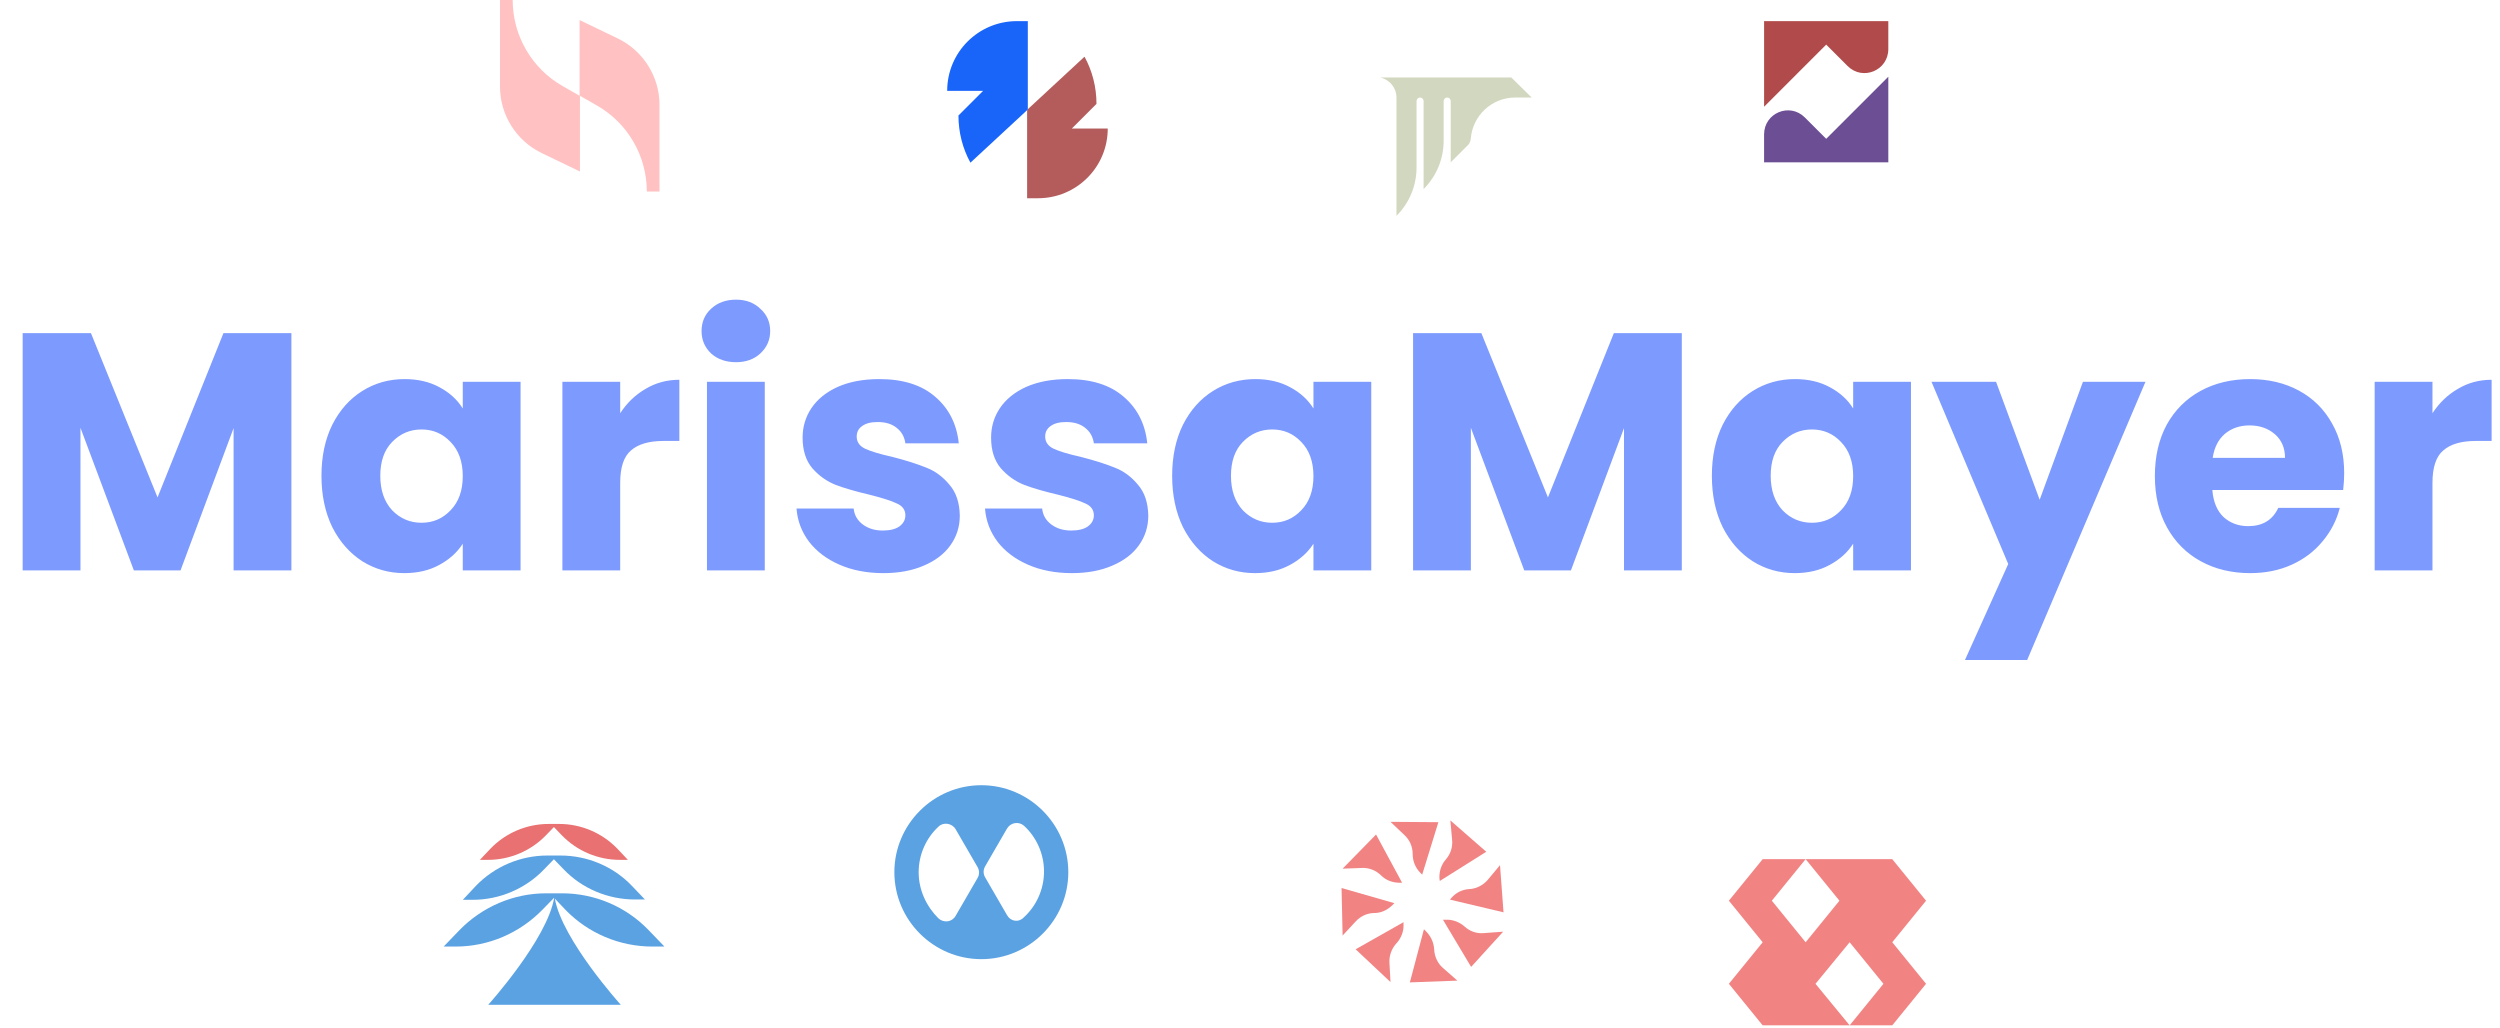 <svg width="710" height="292" viewBox="0 0 710 292" fill="none" xmlns="http://www.w3.org/2000/svg">
<path d="M547 255.8L537.4 244H512.8L522.4 255.8L512.8 267.6L503.2 255.8L512.8 244H500.6L491 255.8L500.6 267.6L491 279.4L500.6 291.2H525.3L515.6 279.4L525.3 267.6L534.9 279.4L525.3 291.2H537.4L547 279.4L537.4 267.6L547 255.8Z" fill="#F28383"/>
<path d="M394.9 233.4L398.9 237.2C400.4 238.6 401.2 240.5 401.2 242.6C401.2 244.6 402 246.5 403.4 247.9L403.9 248.4L408.5 233.5" fill="#F28383"/>
<path d="M381.3 246.7L386.8 246.5C388.8 246.4 390.8 247.2 392.2 248.6C393.6 250 395.5 250.7 397.5 250.7H398.2L390.8 237" fill="#F28383"/>
<path d="M381.3 265.7L385 261.7C386.4 260.2 388.3 259.3 390.3 259.3C392.3 259.3 394.1 258.4 395.5 257L396 256.5L381 252.2" fill="#F28383"/>
<path d="M394.9 278.9L394.6 273.4C394.5 271.4 395.2 269.4 396.6 267.9C397.9 266.5 398.7 264.5 398.6 262.6V261.9L385 269.6" fill="#F28383"/>
<path d="M413.9 278.5L409.8 274.9C408.3 273.6 407.4 271.7 407.3 269.6C407.2 267.6 406.3 265.8 404.9 264.4L404.4 263.9L400.4 279" fill="#F28383"/>
<path d="M426.9 264.6L421.4 265C419.4 265.2 417.4 264.5 415.9 263.1C414.4 261.8 412.5 261.1 410.5 261.2H409.8L417.8 274.6" fill="#F28383"/>
<path d="M426 245.7L422.5 249.9C421.2 251.4 419.3 252.4 417.3 252.5C415.3 252.6 413.5 253.5 412.2 255L411.8 255.5L427 259.1" fill="#F28383"/>
<path d="M411.9 233L412.4 238.5C412.6 240.5 412 242.5 410.6 244.1C409.3 245.6 408.7 247.5 408.8 249.5L408.9 250.2L422.1 241.9" fill="#F28383"/>
<path d="M278.7 223C265.1 223 254 234.1 254 247.7C254 261.3 265.1 272.4 278.7 272.4C292.3 272.4 303.4 261.3 303.4 247.7C303.4 234.1 292.3 223 278.7 223ZM260.9 247.7C260.9 242.6 263.1 237.9 266.6 234.7C268 233.4 270.4 233.8 271.4 235.5L277.6 246.2C278.2 247.2 278.2 248.4 277.6 249.4L271.4 260.1C270.4 261.9 268 262.2 266.5 260.8C263.1 257.4 260.9 252.8 260.9 247.7ZM286 259.9L279.8 249.2C279.2 248.2 279.2 247 279.8 246L286 235.3C287 233.6 289.3 233.2 290.8 234.5C294.3 237.7 296.5 242.4 296.5 247.5C296.5 252.6 294.3 257.3 290.8 260.5C289.3 262.1 287 261.7 286 259.9Z" fill="#5BA2E3"/>
<path d="M185.27 268.824H188.7L184.215 264.163C177.796 257.48 168.914 253.698 159.592 253.698H158.537H156.251H155.108C145.874 253.698 136.992 257.48 130.485 264.163L126 268.824H129.43C138.663 268.824 147.545 265.042 154.052 258.359L157.394 254.929C155.459 266.713 138.663 285.356 138.663 285.356H157.482H176.301C176.301 285.356 159.68 266.977 157.57 255.193L160.648 258.447C167.067 265.042 175.949 268.824 185.27 268.824Z" fill="#5BA2E3"/>
<path d="M154.58 246.839L157.306 244.025L160.032 246.839C165.308 252.379 172.695 255.457 180.346 255.457H183.16L179.466 251.588C174.19 246.048 166.803 242.97 159.153 242.97H158.273H156.339H155.459C147.809 242.97 140.51 246.048 135.146 251.588L131.452 255.545H134.266C141.917 255.545 149.304 252.379 154.58 246.839Z" fill="#5BA2E3"/>
<path d="M155.108 237.166L157.306 234.879L159.504 237.166C163.813 241.651 169.793 244.201 176.037 244.201H178.323L175.333 241.035C171.024 236.55 165.045 234 158.801 234H158.097H156.515H155.811C149.567 234 143.588 236.55 139.279 241.035L136.289 244.201H138.575C144.819 244.201 150.799 241.651 155.108 237.166Z" fill="#E97171"/>
<path d="M518.641 39.429L512.563 33.351C508.264 29.052 501 32.091 501 38.169V46.1H536.282V21.788L518.641 39.429Z" fill="#6C4E94"/>
<path d="M518.641 12.671L524.719 18.749C529.018 23.048 536.282 20.009 536.282 13.931V6H501V30.312L518.641 12.671Z" fill="#B14B4B"/>
<path d="M429.2 22H392C394.7 22.6 396.6 25 396.6 27.7V61.3C400.3 57.6 402.3 52.7 402.3 47.5V28.7C402.3 28.2 402.7 27.7 403.3 27.7C403.8 27.7 404.3 28.1 404.3 28.7V53.7C408 50 410 45.1 410 39.9V28.7C410 28.2 410.4 27.7 411 27.7C411.5 27.7 412 28.1 412 28.7V46.1L417 41.1C417.2 40.9 417.3 40.7 417.4 40.5V40.4C417.6 40.1 417.6 39.8 417.7 39.4C418.2 32.9 423.6 27.7 430.3 27.7H435L429.2 22Z" fill="#D2D7BF"/>
<path d="M304.4 36.5L311.4 29.5C311.4 24.7 310.2 20.1 308 16.1L291.7 31.2V56.3H294.8C305.7 56.3 314.6 47.5 314.6 36.5H304.4Z" fill="#B45C5C"/>
<path d="M279.2 25.8L272.2 32.8C272.2 37.6 273.4 42.2 275.6 46.2L291.9 31.1V6H288.8C277.9 6 269 14.8 269 25.8H279.2V25.8Z" fill="#1965FA"/>
<path d="M164.6 5.7V27.2L159.7 24.4C151 19.4 145.6 10.1 145.6 0H142V24.6C142 32.6 146.6 40 153.9 43.5L164.7 48.7V27.2L169.6 30C178.3 35 183.7 44.3 183.7 54.4H187.3V29.8C187.3 21.8 182.7 14.4 175.4 10.9L164.6 5.7Z" fill="#FFC1C1"/>
<path d="M82.756 94.608V162H66.34V121.584L51.268 162H38.02L22.852 121.488V162H6.436V94.608H25.828L44.74 141.264L63.46 94.608H82.756ZM91.297 135.12C91.297 129.616 92.321 124.784 94.369 120.624C96.481 116.464 99.329 113.264 102.913 111.024C106.497 108.784 110.497 107.664 114.913 107.664C118.689 107.664 121.985 108.432 124.801 109.968C127.681 111.504 129.889 113.52 131.425 116.016V108.432H147.841V162H131.425V154.416C129.825 156.912 127.585 158.928 124.705 160.464C121.889 162 118.593 162.768 114.817 162.768C110.465 162.768 106.497 161.648 102.913 159.408C99.329 157.104 96.481 153.872 94.369 149.712C92.321 145.488 91.297 140.624 91.297 135.12ZM131.425 135.216C131.425 131.12 130.273 127.888 127.969 125.52C125.729 123.152 122.977 121.968 119.713 121.968C116.449 121.968 113.665 123.152 111.361 125.52C109.121 127.824 108.001 131.024 108.001 135.12C108.001 139.216 109.121 142.48 111.361 144.912C113.665 147.28 116.449 148.464 119.713 148.464C122.977 148.464 125.729 147.28 127.969 144.912C130.273 142.544 131.425 139.312 131.425 135.216ZM176.134 117.36C178.054 114.416 180.454 112.112 183.334 110.448C186.214 108.72 189.414 107.856 192.934 107.856V125.232H188.422C184.326 125.232 181.254 126.128 179.206 127.92C177.158 129.648 176.134 132.72 176.134 137.136V162H159.718V108.432H176.134V117.36ZM209.036 102.864C206.156 102.864 203.788 102.032 201.932 100.368C200.14 98.64 199.244 96.528 199.244 94.032C199.244 91.472 200.14 89.36 201.932 87.696C203.788 85.968 206.156 85.104 209.036 85.104C211.852 85.104 214.156 85.968 215.948 87.696C217.804 89.36 218.732 91.472 218.732 94.032C218.732 96.528 217.804 98.64 215.948 100.368C214.156 102.032 211.852 102.864 209.036 102.864ZM217.196 108.432V162H200.78V108.432H217.196ZM250.885 162.768C246.213 162.768 242.053 161.968 238.405 160.368C234.757 158.768 231.877 156.592 229.765 153.84C227.653 151.024 226.469 147.888 226.213 144.432H242.437C242.629 146.288 243.493 147.792 245.029 148.944C246.565 150.096 248.453 150.672 250.693 150.672C252.741 150.672 254.309 150.288 255.397 149.52C256.549 148.688 257.125 147.632 257.125 146.352C257.125 144.816 256.325 143.696 254.725 142.992C253.125 142.224 250.533 141.392 246.949 140.496C243.109 139.6 239.909 138.672 237.349 137.712C234.789 136.688 232.581 135.12 230.725 133.008C228.869 130.832 227.941 127.92 227.941 124.272C227.941 121.2 228.773 118.416 230.437 115.92C232.165 113.36 234.661 111.344 237.925 109.872C241.253 108.4 245.189 107.664 249.733 107.664C256.453 107.664 261.733 109.328 265.573 112.656C269.477 115.984 271.717 120.4 272.293 125.904H257.125C256.869 124.048 256.037 122.576 254.629 121.488C253.285 120.4 251.493 119.856 249.253 119.856C247.333 119.856 245.861 120.24 244.837 121.008C243.813 121.712 243.301 122.704 243.301 123.984C243.301 125.52 244.101 126.672 245.701 127.44C247.365 128.208 249.925 128.976 253.381 129.744C257.349 130.768 260.581 131.792 263.077 132.816C265.573 133.776 267.749 135.376 269.605 137.616C271.525 139.792 272.517 142.736 272.581 146.448C272.581 149.584 271.685 152.4 269.893 154.896C268.165 157.328 265.637 159.248 262.309 160.656C259.045 162.064 255.237 162.768 250.885 162.768ZM304.416 162.768C299.744 162.768 295.584 161.968 291.936 160.368C288.288 158.768 285.408 156.592 283.296 153.84C281.184 151.024 280 147.888 279.744 144.432H295.968C296.16 146.288 297.024 147.792 298.56 148.944C300.096 150.096 301.984 150.672 304.224 150.672C306.272 150.672 307.84 150.288 308.928 149.52C310.08 148.688 310.656 147.632 310.656 146.352C310.656 144.816 309.856 143.696 308.256 142.992C306.656 142.224 304.064 141.392 300.48 140.496C296.64 139.6 293.44 138.672 290.88 137.712C288.32 136.688 286.112 135.12 284.256 133.008C282.4 130.832 281.472 127.92 281.472 124.272C281.472 121.2 282.304 118.416 283.968 115.92C285.696 113.36 288.192 111.344 291.456 109.872C294.784 108.4 298.72 107.664 303.264 107.664C309.984 107.664 315.264 109.328 319.104 112.656C323.008 115.984 325.248 120.4 325.824 125.904H310.656C310.4 124.048 309.568 122.576 308.16 121.488C306.816 120.4 305.024 119.856 302.784 119.856C300.864 119.856 299.392 120.24 298.368 121.008C297.344 121.712 296.832 122.704 296.832 123.984C296.832 125.52 297.632 126.672 299.232 127.44C300.896 128.208 303.456 128.976 306.912 129.744C310.88 130.768 314.112 131.792 316.608 132.816C319.104 133.776 321.28 135.376 323.136 137.616C325.056 139.792 326.048 142.736 326.112 146.448C326.112 149.584 325.216 152.4 323.424 154.896C321.696 157.328 319.168 159.248 315.84 160.656C312.576 162.064 308.768 162.768 304.416 162.768ZM332.891 135.12C332.891 129.616 333.915 124.784 335.963 120.624C338.075 116.464 340.923 113.264 344.507 111.024C348.091 108.784 352.091 107.664 356.507 107.664C360.283 107.664 363.579 108.432 366.395 109.968C369.275 111.504 371.483 113.52 373.019 116.016V108.432H389.435V162H373.019V154.416C371.419 156.912 369.179 158.928 366.299 160.464C363.483 162 360.187 162.768 356.411 162.768C352.059 162.768 348.091 161.648 344.507 159.408C340.923 157.104 338.075 153.872 335.963 149.712C333.915 145.488 332.891 140.624 332.891 135.12ZM373.019 135.216C373.019 131.12 371.867 127.888 369.563 125.52C367.323 123.152 364.571 121.968 361.307 121.968C358.043 121.968 355.259 123.152 352.955 125.52C350.715 127.824 349.595 131.024 349.595 135.12C349.595 139.216 350.715 142.48 352.955 144.912C355.259 147.28 358.043 148.464 361.307 148.464C364.571 148.464 367.323 147.28 369.563 144.912C371.867 142.544 373.019 139.312 373.019 135.216ZM477.631 94.608V162H461.215V121.584L446.143 162H432.895L417.727 121.488V162H401.311V94.608H420.703L439.615 141.264L458.335 94.608H477.631ZM486.172 135.12C486.172 129.616 487.196 124.784 489.244 120.624C491.356 116.464 494.204 113.264 497.788 111.024C501.372 108.784 505.372 107.664 509.788 107.664C513.564 107.664 516.86 108.432 519.676 109.968C522.556 111.504 524.764 113.52 526.3 116.016V108.432H542.716V162H526.3V154.416C524.7 156.912 522.46 158.928 519.58 160.464C516.764 162 513.468 162.768 509.692 162.768C505.34 162.768 501.372 161.648 497.788 159.408C494.204 157.104 491.356 153.872 489.244 149.712C487.196 145.488 486.172 140.624 486.172 135.12ZM526.3 135.216C526.3 131.12 525.148 127.888 522.844 125.52C520.604 123.152 517.852 121.968 514.588 121.968C511.324 121.968 508.54 123.152 506.236 125.52C503.996 127.824 502.876 131.024 502.876 135.12C502.876 139.216 503.996 142.48 506.236 144.912C508.54 147.28 511.324 148.464 514.588 148.464C517.852 148.464 520.604 147.28 522.844 144.912C525.148 142.544 526.3 139.312 526.3 135.216ZM609.313 108.432L575.713 187.44H558.049L570.337 160.176L548.545 108.432H566.881L579.265 141.936L591.553 108.432H609.313ZM665.745 134.352C665.745 135.888 665.649 137.488 665.457 139.152H628.305C628.561 142.48 629.617 145.04 631.473 146.832C633.393 148.56 635.729 149.424 638.481 149.424C642.577 149.424 645.425 147.696 647.025 144.24H664.497C663.601 147.76 661.969 150.928 659.601 153.744C657.297 156.56 654.385 158.768 650.865 160.368C647.345 161.968 643.409 162.768 639.057 162.768C633.809 162.768 629.137 161.648 625.041 159.408C620.945 157.168 617.745 153.968 615.441 149.808C613.137 145.648 611.985 140.784 611.985 135.216C611.985 129.648 613.105 124.784 615.345 120.624C617.649 116.464 620.849 113.264 624.945 111.024C629.041 108.784 633.745 107.664 639.057 107.664C644.241 107.664 648.849 108.752 652.881 110.928C656.913 113.104 660.049 116.208 662.289 120.24C664.593 124.272 665.745 128.976 665.745 134.352ZM648.945 130.032C648.945 127.216 647.985 124.976 646.065 123.312C644.145 121.648 641.745 120.816 638.865 120.816C636.113 120.816 633.777 121.616 631.857 123.216C630.001 124.816 628.849 127.088 628.401 130.032H648.945ZM690.821 117.36C692.741 114.416 695.141 112.112 698.021 110.448C700.901 108.72 704.101 107.856 707.621 107.856V125.232H703.109C699.013 125.232 695.941 126.128 693.893 127.92C691.845 129.648 690.821 132.72 690.821 137.136V162H674.405V108.432H690.821V117.36Z" fill="#7D9AFF"/>
</svg>
